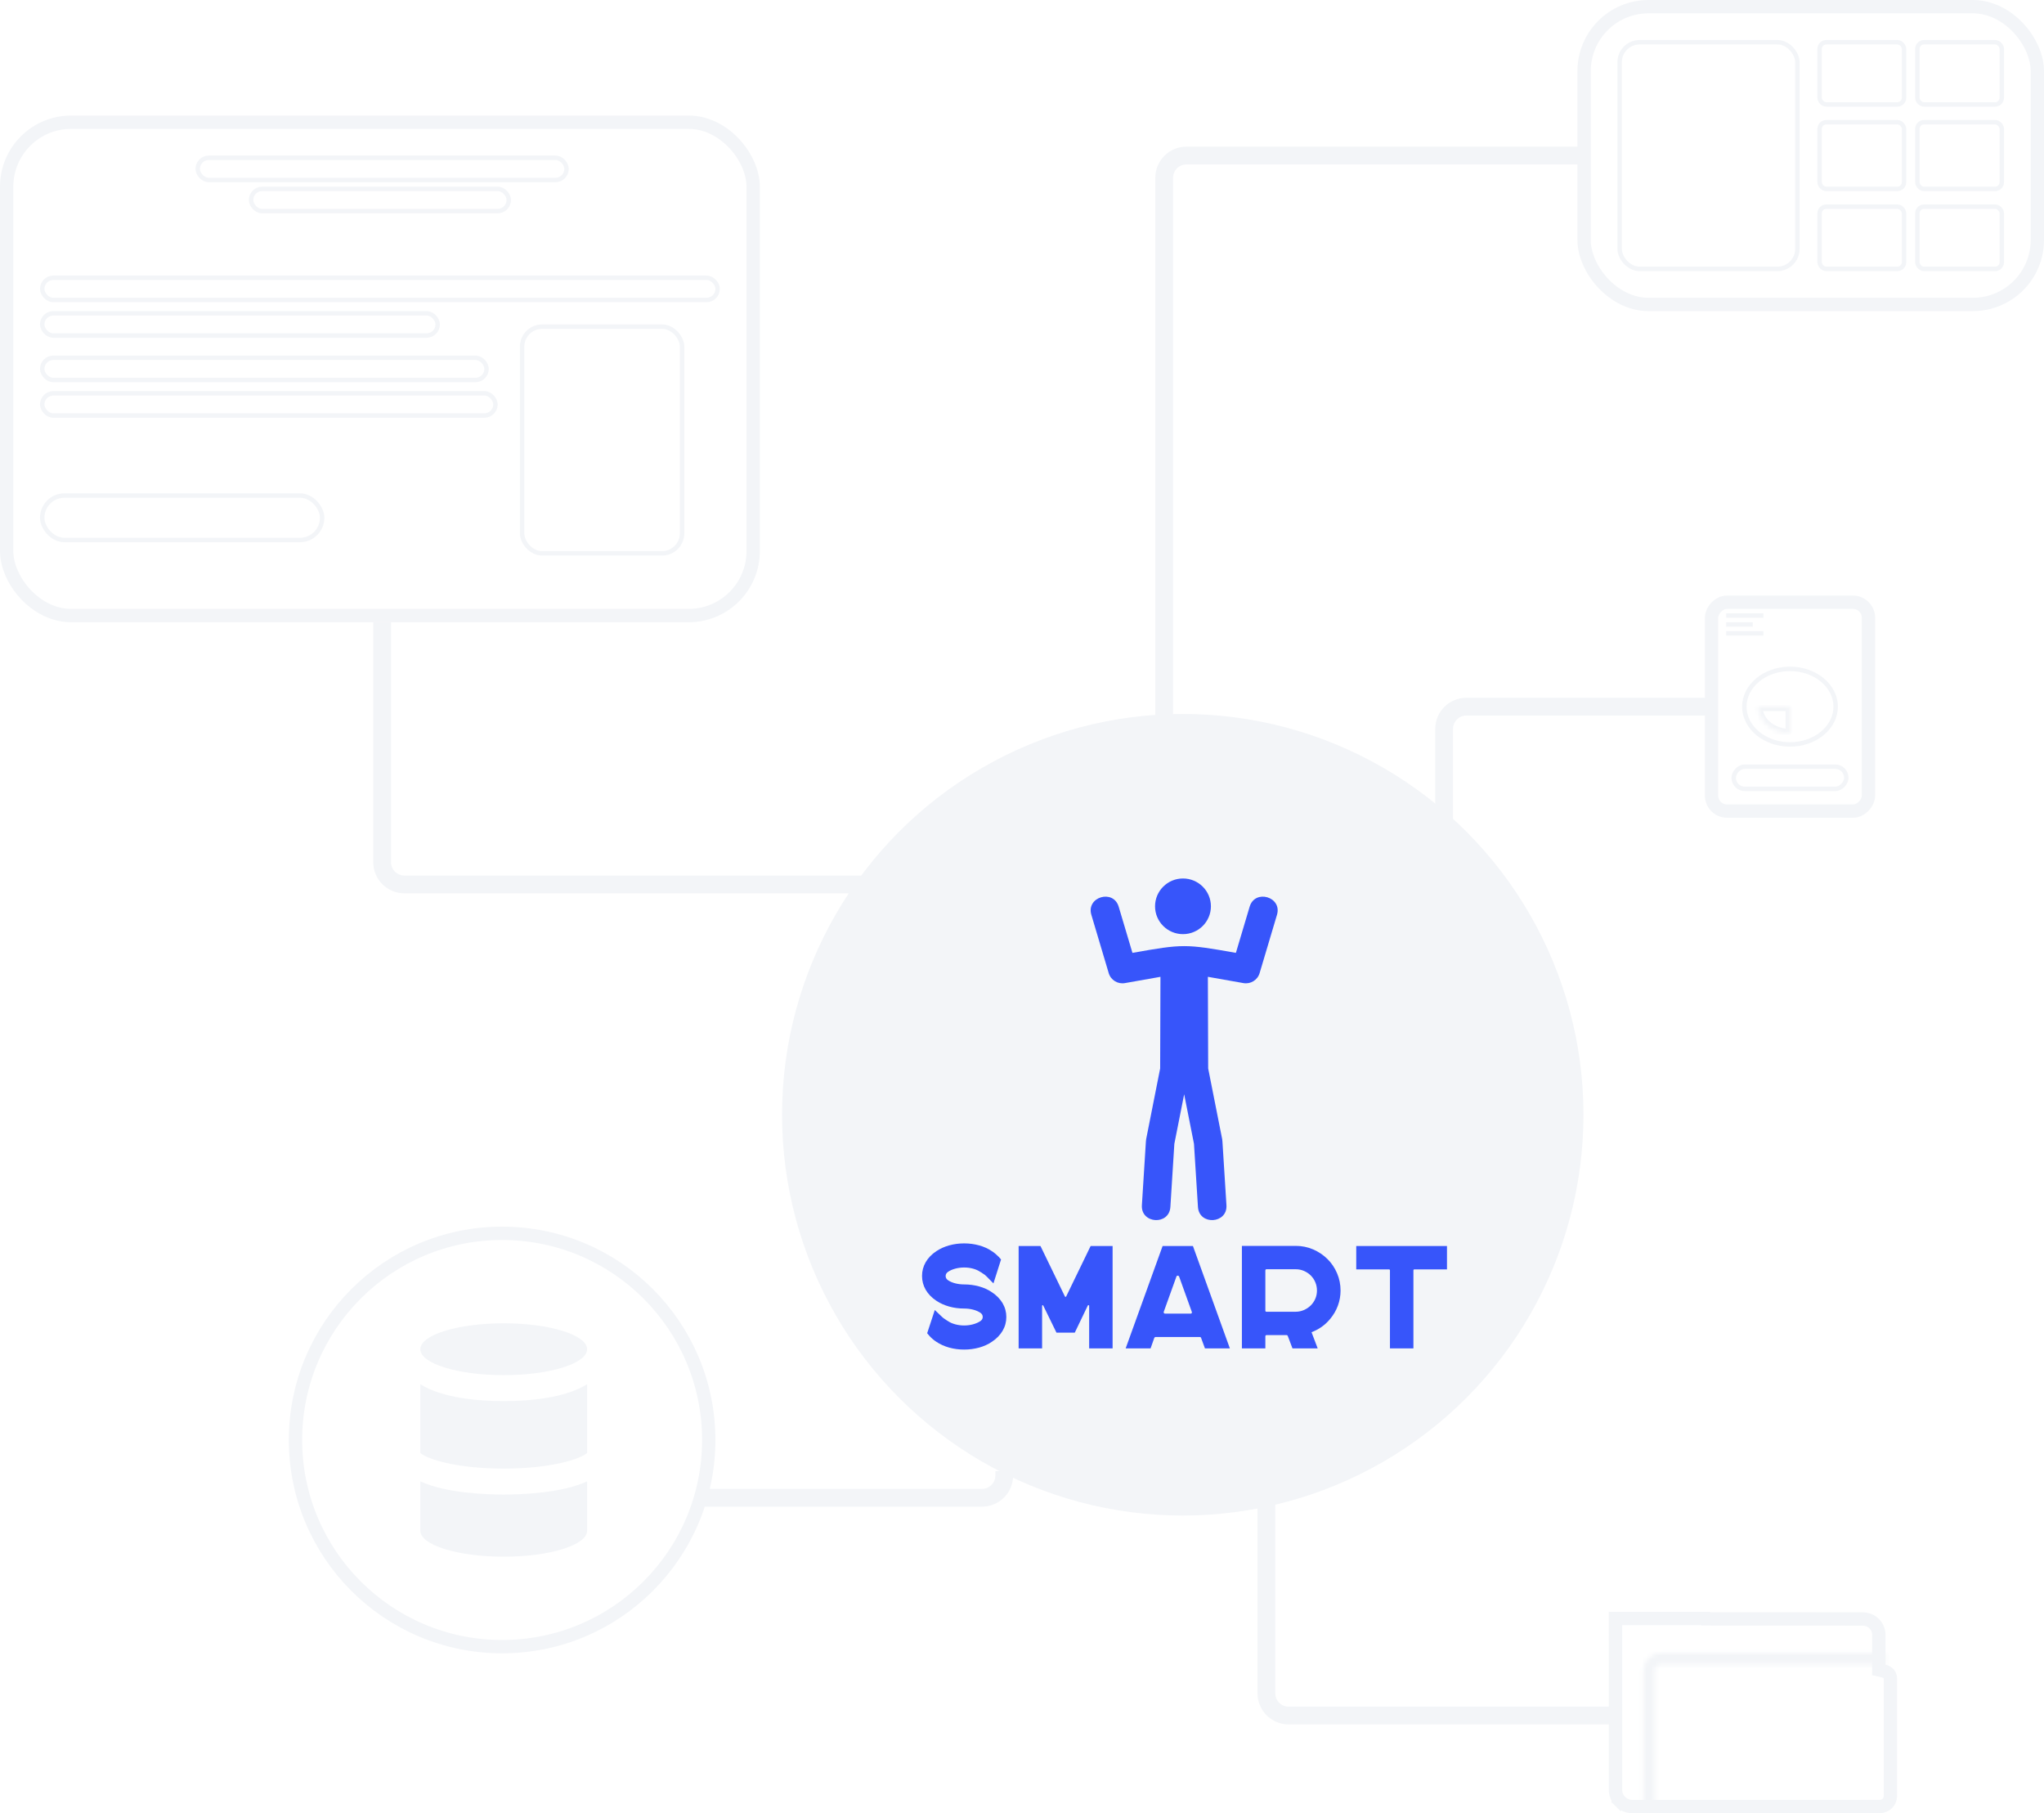 <svg width="460" height="408" viewBox="0 0 460 408" fill="none" xmlns="http://www.w3.org/2000/svg">
<path d="M285 280L285 303.807L285 369.561L285 381C285 383.761 287.239 386 290 386L364 386" stroke="#F3F5F8" stroke-width="4"/>
<path d="M86 140L86 194C86 196.761 88.239 199 91 199L208 199" stroke="#F3F5F8" stroke-width="4"/>
<path d="M325 198L325 189.241L325 165.048L325 164C325 161.239 327.239 159 330 159L384 159" stroke="#F3F5F8" stroke-width="4"/>
<path d="M226 331C226 331.35 226 331.683 226 332C226 334.762 223.761 337 221 337L158 337" stroke="#F3F5F8" stroke-width="4"/>
<g filter="url(#filter0_d_82_75)">
<circle cx="266.179" cy="250.821" r="90.179" fill="#F3F5F8"/>
</g>
<path d="M223.207 290.742C224.264 291.443 225.072 292.27 225.634 293.223C226.193 294.176 226.473 295.211 226.473 296.328C226.473 297.446 226.193 298.481 225.634 299.433C225.072 300.387 224.264 301.214 223.207 301.915C222.371 302.485 221.415 302.918 220.337 303.214C219.26 303.508 218.139 303.656 216.974 303.656C215.807 303.656 214.69 303.508 213.624 303.214C212.558 302.918 211.596 302.485 210.738 301.915C210.165 301.542 209.648 301.104 209.186 300.601L208.659 299.975L210.376 294.75L211.826 296.13C212.047 296.35 212.228 296.509 212.37 296.608C212.513 296.706 212.76 296.876 213.114 297.116L213.344 297.248C213.783 297.555 214.328 297.796 214.977 297.972C215.625 298.147 216.291 298.234 216.974 298.234C217.677 298.234 218.347 298.147 218.985 297.972C219.623 297.796 220.173 297.555 220.635 297.248C220.986 297.007 221.162 296.695 221.162 296.312C221.162 295.928 220.986 295.616 220.635 295.375C220.173 295.068 219.623 294.832 218.985 294.668C218.347 294.504 217.677 294.422 216.974 294.422C215.807 294.422 214.69 294.274 213.624 293.978C212.558 293.682 211.596 293.25 210.738 292.681C209.681 291.979 208.878 291.152 208.328 290.2C207.778 289.246 207.503 288.21 207.503 287.093C207.503 285.976 207.778 284.941 208.328 283.988C208.878 283.034 209.681 282.207 210.738 281.506C211.596 280.936 212.558 280.504 213.624 280.209C214.69 279.913 215.807 279.765 216.974 279.765C218.139 279.765 219.26 279.913 220.337 280.209C221.415 280.504 222.371 280.936 223.207 281.506C223.516 281.704 223.791 281.907 224.032 282.115C224.275 282.322 224.517 282.547 224.758 282.789L225.286 283.379L223.572 288.769L222.085 287.257C221.909 287.082 221.762 286.945 221.642 286.847C221.52 286.748 221.316 286.611 221.03 286.436C220.986 286.393 220.925 286.349 220.848 286.304C220.771 286.261 220.689 286.218 220.601 286.173C220.162 285.866 219.623 285.625 218.985 285.449C218.347 285.274 217.677 285.187 216.974 285.187C216.291 285.187 215.625 285.274 214.977 285.449C214.328 285.625 213.783 285.866 213.344 286.173C212.992 286.413 212.816 286.726 212.816 287.109C212.816 287.493 212.992 287.805 213.344 288.046C213.783 288.353 214.328 288.588 214.977 288.752C215.625 288.916 216.291 288.998 216.974 288.998C218.139 288.998 219.26 289.147 220.337 289.443C221.415 289.739 222.371 290.172 223.207 290.742Z" fill="#3755FA"/>
<path d="M245.442 280.358H250.39V303.393H245.113V293.797C245.113 293.731 245.075 293.688 244.998 293.665C244.92 293.645 244.859 293.667 244.816 293.732L241.879 299.844H237.755L234.787 293.766C234.742 293.678 234.687 293.645 234.622 293.665C234.556 293.688 234.523 293.743 234.523 293.83V303.393H229.244V280.358H234.159L239.669 291.728C239.713 291.771 239.763 291.793 239.817 291.793C239.873 291.793 239.912 291.771 239.932 291.728L245.442 280.358Z" fill="#3755FA"/>
<path d="M268.47 280.358L276.782 303.393H271.175L270.316 301.06C270.273 300.907 270.175 300.83 270.021 300.83H260.057C259.926 300.83 259.827 300.907 259.76 301.06L258.935 303.393H253.327L261.642 280.358H268.47ZM264.742 287.257L261.906 295.146C261.861 295.254 261.871 295.352 261.937 295.44C262.004 295.528 262.092 295.571 262.201 295.571H267.909C268.195 295.571 268.294 295.43 268.206 295.146L265.368 287.257C265.302 287.105 265.193 287.028 265.039 287.028C264.886 287.028 264.787 287.105 264.742 287.257Z" fill="#3755FA"/>
<path d="M279.489 280.324H291.597C292.983 280.324 294.285 280.587 295.505 281.112C296.726 281.638 297.798 282.355 298.722 283.264C299.646 284.173 300.372 285.242 300.899 286.469C301.427 287.695 301.69 288.998 301.69 290.379C301.69 291.541 301.493 292.665 301.098 293.749C300.702 294.833 300.13 295.824 299.382 296.722C298.259 298.103 296.852 299.111 295.159 299.746L296.545 303.393H290.87L289.815 300.601C289.771 300.469 289.683 300.403 289.552 300.403H285.03C284.854 300.403 284.766 300.502 284.766 300.699V303.393H279.489V280.324ZM285.03 295.146H291.563C292.223 295.146 292.844 295.019 293.426 294.766C294.009 294.515 294.521 294.176 294.96 293.749C295.4 293.321 295.747 292.817 296.001 292.237C296.254 291.656 296.38 291.037 296.38 290.379C296.38 289.723 296.258 289.104 296.015 288.523C295.774 287.942 295.434 287.432 294.994 286.995C294.555 286.557 294.043 286.212 293.46 285.96C292.876 285.707 292.255 285.581 291.597 285.581H285.03C284.854 285.581 284.766 285.679 284.766 285.877V294.881C284.766 295.058 284.854 295.146 285.03 295.146Z" fill="#3755FA"/>
<path d="M305.222 280.358H325.642V285.614H318.317C318.164 285.614 318.087 285.691 318.087 285.844V303.393H312.808V285.844C312.808 285.691 312.731 285.614 312.578 285.614H305.222V280.358Z" fill="#3755FA"/>
<path d="M266.228 210.183C269.7 210.183 272.514 207.379 272.514 203.921C272.514 200.463 269.7 197.659 266.228 197.659C262.757 197.659 259.942 200.463 259.942 203.921C259.942 207.379 262.757 210.183 266.228 210.183Z" fill="#3755FA"/>
<path d="M281.228 204.018C282.418 199.982 288.578 201.785 287.388 205.821L283.476 218.951C283.01 220.529 281.432 221.478 279.843 221.2L271.831 219.786L271.899 240.401L275.051 256.319C275.088 256.507 275.107 256.695 275.11 256.881L276.01 271.169C276.274 275.369 269.863 275.77 269.598 271.57L268.704 257.366L266.495 246.212L264.286 257.366L263.393 271.57C263.128 275.77 256.716 275.369 256.981 271.169L257.88 256.881C257.883 256.695 257.903 256.507 257.94 256.319L261.092 240.401L261.159 219.787L253.147 221.201C251.559 221.479 249.98 220.53 249.515 218.952L245.604 205.822C244.413 201.786 250.573 199.983 251.764 204.019L254.855 214.396C266.253 212.376 266.738 212.376 278.136 214.395L281.228 204.018Z" fill="#3755FA"/>
<path d="M356 35L334.888 35L276.578 35L267 35C264.239 35 262 37.239 262 40L262 165" stroke="#F3F5F8" stroke-width="4"/>
<rect x="1.5" y="27.5" width="168" height="111" rx="14.5" stroke="#F3F5F8" stroke-width="3"/>
<rect x="56.5" y="42.5" width="58" height="5" rx="2.5" stroke="#F3F5F8"/>
<rect x="44.5" y="35.5" width="83" height="5" rx="2.5" stroke="#F3F5F8"/>
<rect x="9.5" y="62.5" width="152" height="5" rx="2.5" stroke="#F3F5F8"/>
<rect x="9.5" y="80.5" width="100" height="5" rx="2.5" stroke="#F3F5F8"/>
<rect x="9.5" y="70.5" width="89" height="5" rx="2.5" stroke="#F3F5F8"/>
<rect x="9.5" y="88.5" width="102" height="5" rx="2.5" stroke="#F3F5F8"/>
<rect x="9.5" y="111.5" width="63" height="10" rx="5" stroke="#F3F5F8"/>
<rect x="117.5" y="73.5" width="36" height="51" rx="4.5" stroke="#F3F5F8"/>
<rect x="356.5" y="1.5" width="102" height="67" rx="14.5" stroke="#F3F5F8" stroke-width="3"/>
<rect x="364.5" y="9.5" width="40" height="51" rx="4.5" stroke="#F3F5F8"/>
<rect x="409.5" y="9.5" width="19" height="14" rx="1.5" stroke="#F3F5F8"/>
<rect x="409.5" y="27.5" width="19" height="15" rx="1.5" stroke="#F3F5F8"/>
<rect x="409.5" y="46.5" width="19" height="14" rx="1.5" stroke="#F3F5F8"/>
<rect x="431.5" y="9.5" width="19" height="14" rx="1.5" stroke="#F3F5F8"/>
<rect x="431.5" y="27.5" width="19" height="15" rx="1.5" stroke="#F3F5F8"/>
<rect x="431.5" y="46.5" width="19" height="14" rx="1.5" stroke="#F3F5F8"/>
<rect x="-1.5" y="1.5" width="35.321" height="47" rx="3.5" transform="matrix(-1 1.1102e-07 1.1102e-07 1 419 134)" stroke="#F3F5F8" stroke-width="3"/>
<rect x="-0.5" y="0.5" width="25.346" height="5" rx="2.5" transform="matrix(-1 0 0 1 415.012 172)" stroke="#F3F5F8"/>
<rect width="8.383" height="1" transform="matrix(-1 0 0 1 396.852 138)" fill="#F3F5F8"/>
<rect width="5.988" height="1" transform="matrix(-1 0 0 1 394.457 140)" fill="#F3F5F8"/>
<rect width="8.383" height="1" transform="matrix(-1 0 0 1 396.852 142)" fill="#F3F5F8"/>
<path d="M392.562 159C392.562 163.614 397.075 167.5 402.839 167.5C408.604 167.5 413.117 163.614 413.117 159C413.117 154.386 408.604 150.5 402.839 150.5C397.075 150.5 392.562 154.386 392.562 159Z" stroke="#F3F5F8"/>
<mask id="path-37-inside-1_82_75" fill="white">
<path d="M395.654 159C395.654 159.788 395.84 160.568 396.201 161.296C396.562 162.024 397.092 162.685 397.759 163.243C398.426 163.8 399.218 164.242 400.09 164.543C400.962 164.845 401.896 165 402.839 165L402.839 159H395.654Z"/>
</mask>
<path d="M395.654 159C395.654 159.788 395.84 160.568 396.201 161.296C396.562 162.024 397.092 162.685 397.759 163.243C398.426 163.8 399.218 164.242 400.09 164.543C400.962 164.845 401.896 165 402.839 165L402.839 159H395.654Z" stroke="#F3F5F8" stroke-width="2" mask="url(#path-37-inside-1_82_75)"/>
<path d="M113.361 309.413C102.997 309.413 94.594 306.802 94.594 303.579C94.594 300.355 102.997 297.744 113.361 297.744C123.725 297.744 132.128 300.37 132.128 303.579C132.128 306.788 123.725 309.413 113.361 309.413ZM94.594 344.421C94.594 347.645 102.997 350.256 113.361 350.256C123.725 350.256 132.128 347.645 132.128 344.421V333.306C126.416 335.978 117.07 336.276 113.361 336.276C109.652 336.276 100.306 335.984 94.594 333.306V344.421ZM94.594 326.917C95.985 328.215 102.539 330.441 113.361 330.441C124.182 330.441 130.737 328.215 132.128 326.917V311.456C127.072 314.606 118.991 315.248 113.361 315.248C107.731 315.248 99.649 314.606 94.594 311.456V326.917Z" fill="#F3F5F8"/>
<circle cx="113" cy="324" r="46.5" stroke="#F3F5F8" stroke-width="3"/>
<g clip-path="url(#clip0_82_75)">
<path d="M421.782 365.328C422.396 365.939 422.791 366.778 422.838 367.744L422.837 367.936L422.825 374.542L422.823 375.723L423.97 376.002C424.333 376.09 424.618 376.227 424.832 376.393L424.832 376.393C425.199 376.675 425.432 377.058 425.433 377.703L425.432 404.113L425.432 404.267C425.394 404.847 425.138 405.376 424.732 405.775C424.295 406.205 423.696 406.469 423.032 406.469H419.055H418.96L418.869 406.481H367.384C366.334 406.481 365.382 406.06 364.689 405.379L363.638 406.449L364.689 405.379C364.036 404.736 363.624 403.877 363.574 402.933L363.574 402.738L363.565 364.165H383.84L383.876 364.248L384.862 364.249L419.151 364.277L419.36 364.278C420.338 364.327 421.174 364.722 421.782 365.328L421.782 365.328Z" stroke="#F3F5F8" stroke-width="3"/>
<mask id="path-41-inside-2_82_75" fill="white">
<path fill-rule="evenodd" clip-rule="evenodd" d="M424.234 374.545H373.635C373.297 374.545 373.009 374.677 372.805 374.89C372.576 375.129 372.439 375.472 372.439 375.855V407.981H369.844V375.855C369.844 374.799 370.249 373.824 370.93 373.114C371.61 372.404 372.553 371.961 373.635 371.961H424.234V374.545Z"/>
</mask>
<path d="M424.234 374.545V377.545H427.234V374.545H424.234ZM372.805 374.89L374.971 376.965L374.971 376.965L372.805 374.89ZM372.439 407.981V410.981H375.439V407.981H372.439ZM369.844 407.981H366.844V410.981H369.844V407.981ZM370.93 373.114L368.764 371.038L368.764 371.038L370.93 373.114ZM424.234 371.961H427.234V368.961H424.234V371.961ZM424.234 371.545H373.635V377.545H424.234V371.545ZM373.635 371.545C372.479 371.545 371.408 372.012 370.639 372.814L374.971 376.965C374.61 377.343 374.116 377.545 373.635 377.545V371.545ZM370.639 372.814C369.831 373.657 369.439 374.764 369.439 375.855H375.439C375.439 376.181 375.32 376.601 374.971 376.965L370.639 372.814ZM369.439 375.855V407.981H375.439V375.855H369.439ZM372.439 404.981H369.844V410.981H372.439V404.981ZM372.844 407.981V375.855H366.844V407.981H372.844ZM372.844 375.855C372.844 375.571 372.951 375.34 373.096 375.189L368.764 371.038C367.547 372.308 366.844 374.027 366.844 375.855H372.844ZM373.096 375.189C373.172 375.11 373.253 375.055 373.333 375.02C373.411 374.986 373.508 374.961 373.635 374.961V368.961C371.697 368.961 369.983 369.766 368.764 371.038L373.096 375.189ZM373.635 374.961H424.234V368.961H373.635V374.961ZM421.234 371.961V374.545H427.234V371.961H421.234Z" fill="#F3F5F8" mask="url(#path-41-inside-2_82_75)"/>
</g>
<defs>
<filter id="filter0_d_82_75" x="161" y="145.642" width="210.357" height="210.358" filterUnits="userSpaceOnUse" color-interpolation-filters="sRGB">
<feFlood flood-opacity="0" result="BackgroundImageFix"/>
<feColorMatrix in="SourceAlpha" type="matrix" values="0 0 0 0 0 0 0 0 0 0 0 0 0 0 0 0 0 0 127 0" result="hardAlpha"/>
<feOffset/>
<feGaussianBlur stdDeviation="7.5"/>
<feComposite in2="hardAlpha" operator="out"/>
<feColorMatrix type="matrix" values="0 0 0 0 0.953 0 0 0 0 0.961 0 0 0 0 0.973 0 0 0 1 0"/>
<feBlend mode="normal" in2="BackgroundImageFix" result="effect1_dropShadow_82_75"/>
<feBlend mode="normal" in="SourceGraphic" in2="effect1_dropShadow_82_75" result="shape"/>
</filter>
<clipPath id="clip0_82_75">
<rect width="65" height="53" fill="white" transform="translate(362 355)"/>
</clipPath>
</defs>
</svg>
